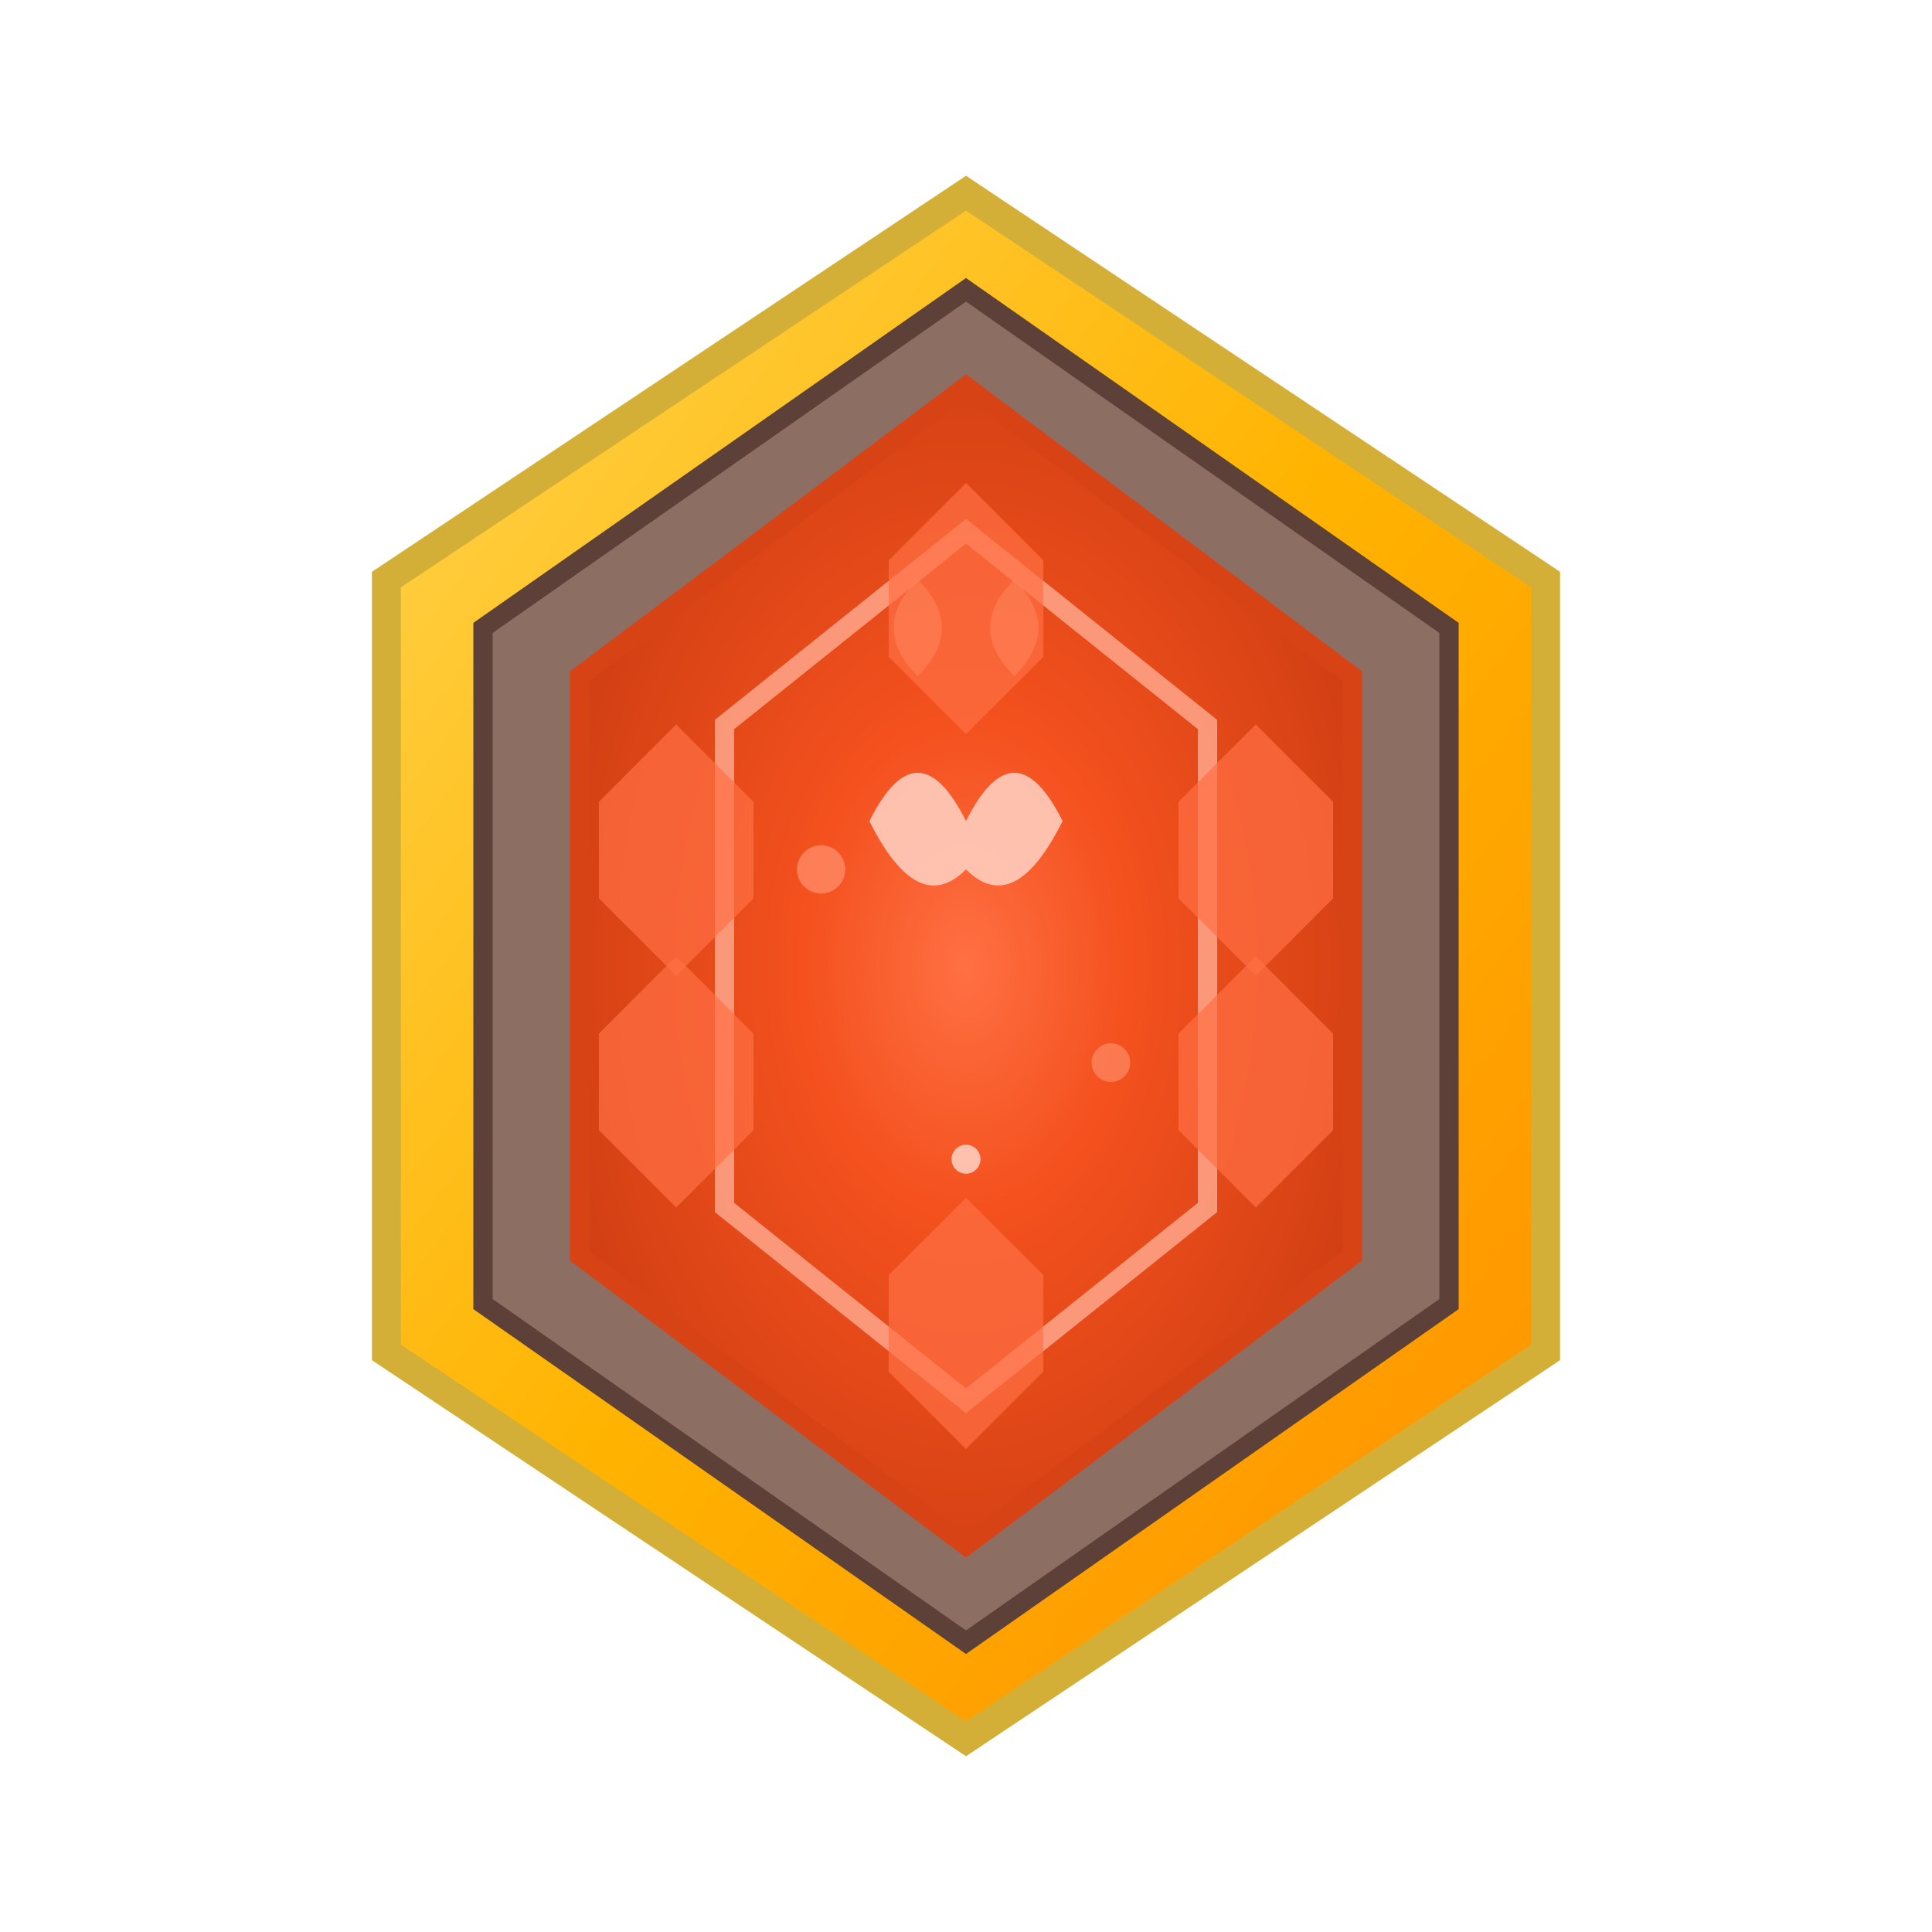 <svg width="200" height="200" viewBox="0 0 200 200" xmlns="http://www.w3.org/2000/svg">
  <!-- Fire Hexagon Icon -->
  <defs>
    <radialGradient id="fireBg" cx="50%" cy="50%" r="70%">
      <stop offset="0%" style="stop-color:#ff7043;stop-opacity:1" />
      <stop offset="30%" style="stop-color:#f4511e;stop-opacity:1" />
      <stop offset="70%" style="stop-color:#d84315;stop-opacity:1" />
      <stop offset="100%" style="stop-color:#bf360c;stop-opacity:1" />
    </radialGradient>
    <linearGradient id="fireFrame" x1="0%" y1="0%" x2="100%" y2="100%">
      <stop offset="0%" style="stop-color:#ffd54f;stop-opacity:1" />
      <stop offset="50%" style="stop-color:#ffb300;stop-opacity:1" />
      <stop offset="100%" style="stop-color:#ff8f00;stop-opacity:1" />
    </linearGradient>
    <filter id="fireGlow">
      <feGaussianBlur stdDeviation="3" result="coloredBlur"/>
      <feMerge> 
        <feMergeNode in="coloredBlur"/>
        <feMergeNode in="SourceGraphic"/>
      </feMerge>
    </filter>
  </defs>
  
  <!-- Outer hexagon frame -->
  <polygon points="100,20 160,60 160,140 100,180 40,140 40,60" 
           fill="url(#fireFrame)" stroke="#d4af37" stroke-width="3"/>
  
  <!-- Inner hexagon frame -->
  <polygon points="100,30 150,65 150,135 100,170 50,135 50,65" 
           fill="#8d6e63" stroke="#5d4037" stroke-width="2"/>
  
  <!-- Main fire hexagon -->
  <polygon points="100,40 140,70 140,130 100,160 60,130 60,70" 
           fill="url(#fireBg)" stroke="#d84315" stroke-width="2"/>
  
  <!-- Inner hexagonal pattern -->
  <polygon points="100,55 125,75 125,125 100,145 75,125 75,75" 
           fill="none" stroke="#ffab91" stroke-width="2" opacity="0.8"/>
  
  <!-- Central flame symbol -->
  <path d="M100 85 Q95 75, 90 85 Q95 95, 100 90 Q105 95, 110 85 Q105 75, 100 85" 
        fill="#ffccbc" opacity="0.9">
    <animate attributeName="opacity" values="0.9;0.6;0.9" dur="1.5s" repeatCount="indefinite"/>
  </path>
  
  <!-- Flame particles -->
  <circle cx="85" cy="90" r="2.5" fill="#ff8a65" opacity="0.8">
    <animate attributeName="cy" values="90;85;90" dur="2s" repeatCount="indefinite"/>
    <animate attributeName="opacity" values="0.8;0.4;0.8" dur="2s" repeatCount="indefinite"/>
  </circle>
  <circle cx="115" cy="110" r="2" fill="#ff8a65" opacity="0.7">
    <animate attributeName="cy" values="110;105;110" dur="1.8s" repeatCount="indefinite"/>
    <animate attributeName="opacity" values="0.7;0.3;0.7" dur="1.8s" repeatCount="indefinite"/>
  </circle>
  <circle cx="100" cy="120" r="1.5" fill="#ffccbc" opacity="0.9">
    <animate attributeName="cy" values="120;115;120" dur="2.2s" repeatCount="indefinite"/>
    <animate attributeName="opacity" values="0.9;0.5;0.9" dur="2.2s" repeatCount="indefinite"/>
  </circle>
  
  <!-- Flame wisps -->
  <path d="M95 70 Q90 65, 95 60 Q100 65, 95 70" fill="#ffab91" opacity="0.6">
    <animate attributeName="opacity" values="0.6;0.2;0.6" dur="1.5s" repeatCount="indefinite"/>
  </path>
  <path d="M105 70 Q110 65, 105 60 Q100 65, 105 70" fill="#ffab91" opacity="0.6">
    <animate attributeName="opacity" values="0.2;0.6;0.2" dur="1.5s" repeatCount="indefinite"/>
  </path>
  
  <!-- Hexagonal gems around border -->
  <polygon points="100,50 108,58 108,68 100,76 92,68 92,58" fill="#ff7043" opacity="0.7"/>
  <polygon points="130,75 138,83 138,93 130,101 122,93 122,83" fill="#ff7043" opacity="0.7"/>
  <polygon points="130,125 138,117 138,107 130,99 122,107 122,117" fill="#ff7043" opacity="0.7"/>
  <polygon points="100,150 108,142 108,132 100,124 92,132 92,142" fill="#ff7043" opacity="0.7"/>
  <polygon points="70,125 78,117 78,107 70,99 62,107 62,117" fill="#ff7043" opacity="0.7"/>
  <polygon points="70,75 78,83 78,93 70,101 62,93 62,83" fill="#ff7043" opacity="0.7"/>
</svg>
